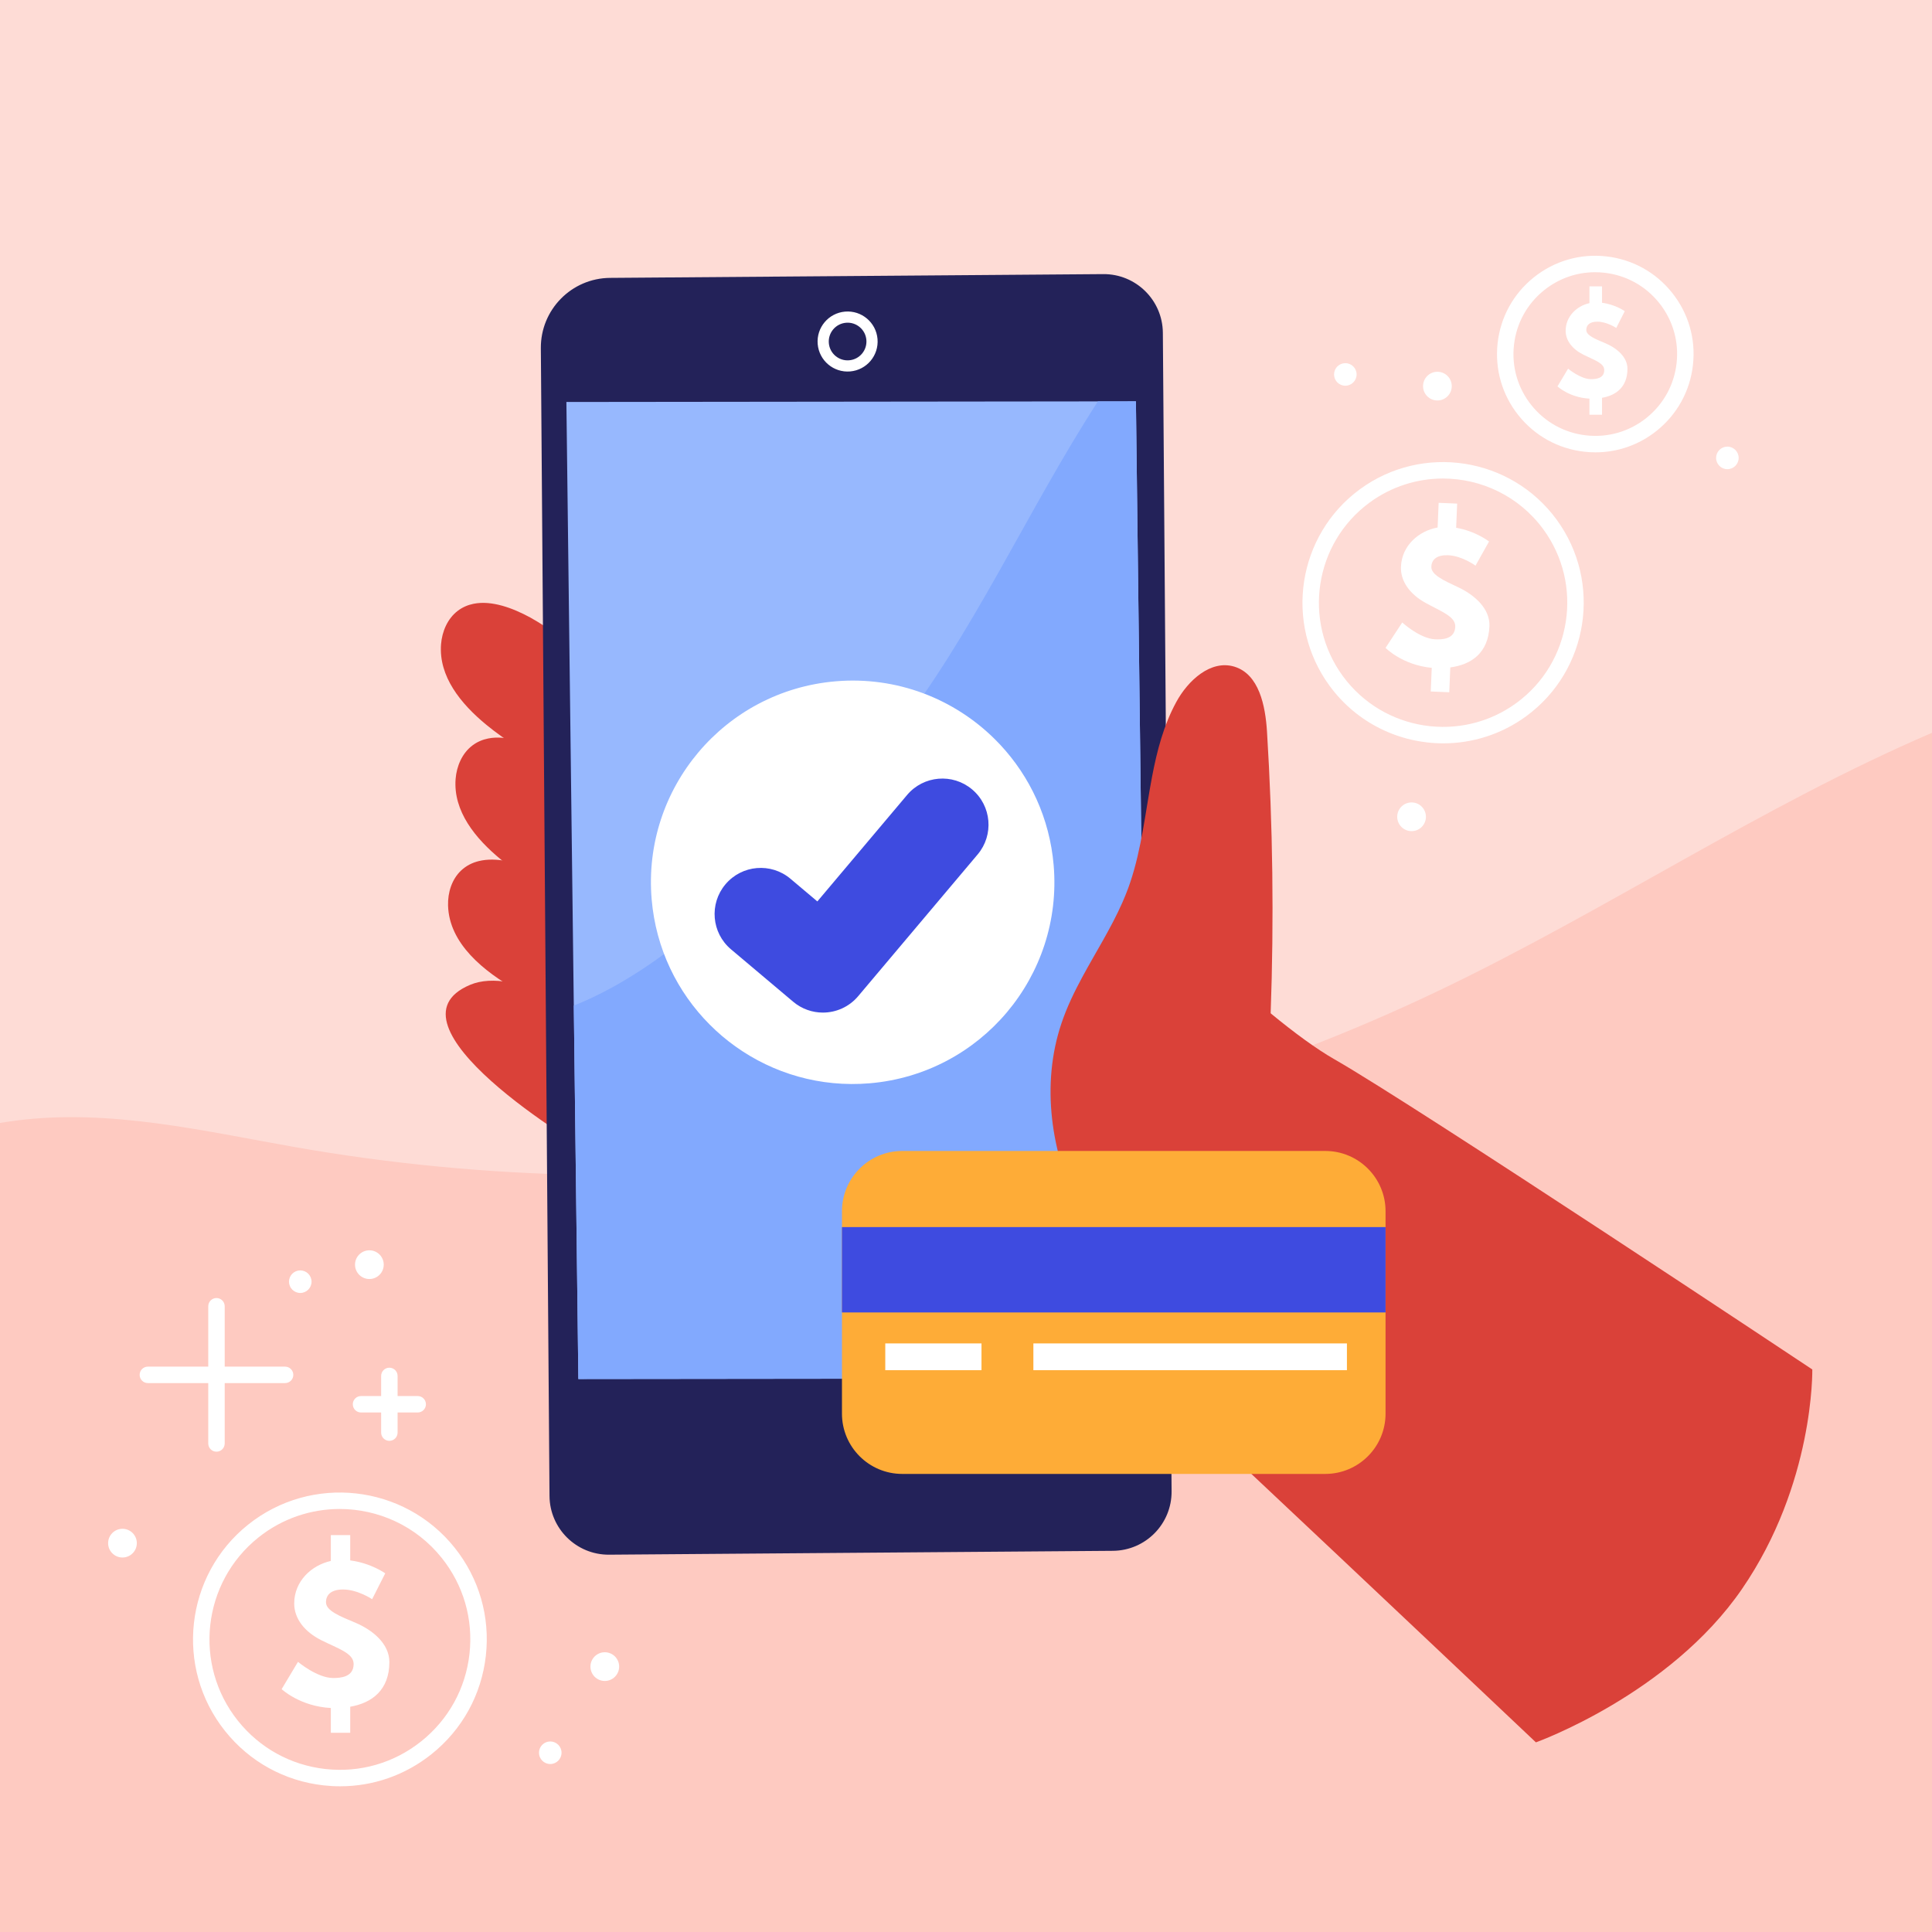 <?xml version="1.0" encoding="utf-8"?>
<!-- Generator: Adobe Illustrator 27.5.0, SVG Export Plug-In . SVG Version: 6.00 Build 0)  -->
<svg version="1.1" xmlns="http://www.w3.org/2000/svg" xmlns:xlink="http://www.w3.org/1999/xlink" x="0px" y="0px"
	 viewBox="0 0 500 500" style="enable-background:new 0 0 500 500;" xml:space="preserve">
<g id="BACKGROUND">
	<rect style="fill:#FEDCD6;" width="500" height="500"/>
	<path style="fill:#FECAC1;" d="M500,189.65V500H0V290.61c1.53-0.25,3.1-0.47,4.71-0.67c23.84-2.97,47.99,2.76,71.34,6.88
		c99.85,17.61,205.1,3.22,296.55-40.56C415.84,235.57,455.99,208.55,500,189.65z"/>
</g>
<g id="OBJECTS">
	<g>
		<g>
			<path style="fill:#DA4139;" d="M469.022,354.416c0,0,0.562,29.525-18.215,56.837c-18.777,27.312-53.316,39.667-53.316,39.667
				s-42.778-40.484-76.048-71.742c-7.84-7.372-15.158-14.236-21.257-19.927c-0.292-2.837-1.845-11.173-4.101-22.812
				c-4.115-21.278-10.583-53.621-15.964-83.616c3.463-6.41,7.416-12.609,10.35-19.257c0.542-1.223,1.046-2.471,1.512-3.731
				c0.177-0.48,0.347-0.959,0.502-1.437c2.257,2.277,4.639,4.66,7.104,7.086c9.244,9.104,19.68,18.899,29.255,26.762
				c6.045,4.976,11.749,9.182,16.59,11.95C366.723,286.385,469.022,354.416,469.022,354.416z"/>
		</g>
		<g>
			<path style="fill:#DA4139;" d="M121.661,254.877c11.634-4.911,32.024,8.294,41.352,14.411c0.016,0.013,0.039,0.024,0.056,0.037
				c8.262,5.413,16.77,13.187,16.396,23.059c-0.12,3.327-1.406,6.72-3.977,8.832c-0.324,0.267-0.652,0.498-0.989,0.716
				c-5.102,3.211-12.216,1.053-17.807-1.692C148.402,296.165,97.871,264.903,121.661,254.877z"/>
			<path style="fill:#DA4139;" d="M176.087,268.001c-11.249,5.638-32.366-6.114-42.113-11.623c-0.051-0.034-0.1-0.062-0.15-0.089
				c-8.599-4.869-17.595-12.064-17.867-21.939c-0.098-3.327,0.964-6.798,3.392-9.073c1.335-1.253,2.903-2.028,4.6-2.437
				c4.442-1.079,9.774,0.345,14.22,2.183C146.705,228.541,199.171,256.435,176.087,268.001z"/>
			<path style="fill:#DA4139;" d="M174.157,241.413c-11.853,4.438-31.748-9.649-40.789-16.113c-1.253-0.895-2.511-1.849-3.729-2.856
				c-6.646-5.462-12.377-12.534-11.727-20.855c0.262-3.313,1.685-6.651,4.339-8.657c1.242-0.941,2.616-1.516,4.059-1.806
				c4.712-0.961,10.205,1.113,14.683,3.543C149.101,199.07,198.326,232.352,174.157,241.413z"/>
			<path style="fill:#DA4139;" d="M170.389,206.551c-11.853,4.438-31.748-9.649-40.789-16.113c-1.253-0.896-2.511-1.849-3.73-2.856
				c-6.646-5.462-12.376-12.534-11.727-20.855c0.262-3.313,1.685-6.651,4.339-8.657c1.242-0.941,2.616-1.516,4.059-1.806
				c4.712-0.961,10.205,1.113,14.682,3.542C145.334,164.207,194.558,197.49,170.389,206.551z"/>
		</g>
		<g>
			<g>
				<path style="fill:#232259;" d="M300.947,86.129l0.081,10.662l1.958,259.432l0.222,29.708
					c0.067,8.456-6.732,15.354-15.188,15.421l-130.386,1c-8.449,0.059-15.354-6.739-15.421-15.188l-0.232-30.768l-1.957-259.425
					l-0.054-6.859c-0.073-9.973,7.948-18.123,17.921-18.195l127.636-0.976C293.975,70.876,300.881,77.674,300.947,86.129z"/>
				<polygon style="fill:#97B8FE;" points="293.976,103.871 297.073,356.727 149.679,356.889 148.497,260.254 146.581,104.032 
					284.136,103.881 				"/>
				
					<path style="fill:none;stroke:#FFFFFF;stroke-width:2.895;stroke-linecap:round;stroke-linejoin:round;stroke-miterlimit:10;" d="
					M225.659,87.85c-0.296-3.479-3.357-6.059-6.836-5.763c-3.479,0.296-6.059,3.357-5.763,6.836
					c0.296,3.479,3.357,6.059,6.836,5.762C223.375,94.389,225.955,91.329,225.659,87.85z"/>
				<path style="fill:#82A9FE;" d="M293.976,103.871l3.097,252.856l-147.395,0.161l-1.182-96.634
					c3.513-1.389,6.917-3.044,10.225-4.873c9.725-5.375,18.517-12.312,26.995-19.455c16.29-13.728,32.039-28.274,45.187-45.046
					c20.996-26.781,34.764-58.429,53.233-86.999L293.976,103.871z"/>
			</g>
			<g>
				<g>
					<path style="fill:#FFFFFF;" d="M272.685,223.903c2.448,28.727-18.858,54.002-47.585,56.449
						c-12.849,1.095-25.007-2.561-34.735-9.511c-2.381-1.693-4.621-3.594-6.678-5.663c-8.378-8.394-13.95-19.67-15.036-32.412
						c-2.448-28.727,18.858-53.994,47.586-56.442c15.878-1.353,30.695,4.546,41.191,14.945c0.484,0.482,0.961,0.964,1.425,1.462
						C266.556,200.988,271.652,211.782,272.685,223.903z"/>
					<g>
						<path style="fill:#3E4BE0;" d="M212.959,262.056c-2.718,0-5.45-0.923-7.69-2.812l-16.088-13.562
							c-5.042-4.25-5.684-11.783-1.434-16.825c4.25-5.043,11.785-5.683,16.825-1.434l6.958,5.865l23.227-27.553
							c4.251-5.042,11.784-5.683,16.826-1.434c5.042,4.25,5.684,11.783,1.434,16.825l-30.923,36.683
							C219.733,260.612,216.357,262.056,212.959,262.056z"/>
					</g>
				</g>
			</g>
		</g>
		<g>
			<path style="fill:#DA4139;" d="M327.571,286.496c-0.386,5.618,1.079,13.01,2.904,20.953c3.275,14.225,7.702,30.218,4.748,40.98
				c-0.525,1.933-1.291,3.691-2.342,5.247c-6.593,9.735-29.497-9.746-36.166-16.579c-0.215-0.221-0.422-0.436-0.63-0.658
				c-6.575-6.841-12.346-14.483-16.615-22.988c-7.506-14.954-10.117-32.816-4.749-48.664c1.403-4.165,3.311-8.104,5.401-11.965
				c3.463-6.41,7.416-12.609,10.35-19.257c0.542-1.223,1.046-2.471,1.512-3.731c0.177-0.48,0.347-0.959,0.502-1.437
				c2.988-8.832,3.937-18.326,5.689-27.503c1.281-6.697,2.985-13.219,6.231-19.189c3.031-5.597,8.924-11.016,15.022-9.182
				c6.418,1.937,8.053,10.121,8.47,16.811c1.508,24.268,1.825,48.608,0.947,72.912C328.547,270.333,328.124,278.416,327.571,286.496
				z"/>
		</g>
	</g>
	<g>
		<path style="fill:#FEAC37;" d="M342.972,381.45H233.507c-8.62,0-15.608-6.988-15.608-15.608v-52.368
			c0-8.62,6.988-15.608,15.608-15.608h109.465c8.62,0,15.608,6.988,15.608,15.608v52.368
			C358.58,374.462,351.592,381.45,342.972,381.45z"/>
		<rect x="217.899" y="317.57" style="fill:#3E4BE0;" width="140.681" height="22.089"/>
		<rect x="229.108" y="347.675" style="fill:#FFFFFF;" width="24.904" height="6.93"/>
		<rect x="267.439" y="347.675" style="fill:#FFFFFF;" width="81.142" height="6.93"/>
	</g>
	<g>
		<path style="fill:#F5F5F5;stroke:#D7D7D7;stroke-width:1.597;stroke-linecap:round;stroke-miterlimit:10;" d="M123.166,474.271"
			/>
		<g>
			<g>
				<g>
					<path style="fill:#FFFFFF;" d="M376.849,136.586c5.116,0.88,8.514,3.554,8.514,3.554l-3.504,6.25c0,0-3.448-2.543-7.084-2.695
						c-2.794-0.117-4.263,1.021-4.345,2.972c-0.087,2.084,3.183,3.554,7.148,5.408c3.876,1.85,8.083,5.358,7.888,10.014
						c-0.289,6.918-4.724,9.93-10.129,10.637l-0.269,6.43l-4.789-0.2l0.256-6.119c-7.611-0.718-11.956-5.164-11.956-5.164
						l4.317-6.572c0,0,4.578,4.189,8.525,4.354c1.729,0.072,5.063,0.034,5.2-3.247c0.111-2.661-3.612-3.927-7.693-6.186
						c-4.168-2.306-6.514-5.692-6.36-9.372c0.23-5.499,4.652-9.267,9.486-10.131l0.267-6.386l4.789,0.2L376.849,136.586z"/>
				</g>
			</g>
			<g>
				<path style="fill:#FFFFFF;" d="M373.519,192.376c-11.216,0-22.285-5.15-29.41-14.868c-11.87-16.191-8.355-39.02,7.836-50.89
					c16.19-11.869,39.021-8.354,50.89,7.836l0,0c11.87,16.191,8.354,39.02-7.836,50.89
					C388.525,190.09,380.989,192.376,373.519,192.376z M373.43,123.843c-6.598,0-13.251,2.019-18.968,6.21
					c-14.297,10.481-17.401,30.641-6.92,44.938c10.482,14.296,30.642,17.4,44.939,6.919c14.297-10.482,17.401-30.641,6.92-44.938
					l0,0C393.109,128.392,383.333,123.843,373.43,123.843z"/>
			</g>
		</g>
		<g>
			<g>
				<g>
					<path style="fill:#FFFFFF;" d="M414.602,78.359c3.5,0.453,5.884,2.173,5.884,2.173l-2.203,4.345c0,0-2.414-1.629-4.888-1.629
						c-1.901,0-2.866,0.815-2.866,2.142c0,1.418,2.263,2.323,5.009,3.47c2.685,1.146,5.642,3.41,5.642,6.578
						c0,4.707-2.927,6.879-6.578,7.513v4.375h-3.259v-4.164c-5.19-0.271-8.267-3.168-8.267-3.168l2.746-4.586
						c0,0,3.228,2.716,5.914,2.716c1.177,0,3.44-0.121,3.44-2.354c0-1.81-2.565-2.565-5.401-3.983
						c-2.897-1.448-4.586-3.681-4.586-6.185c0-3.741,2.897-6.427,6.155-7.151v-4.345h3.259V78.359z"/>
				</g>
			</g>
			<g>
				<path style="fill:#FFFFFF;" d="M412.908,117.066c-0.951,0-1.907-0.053-2.866-0.16c-6.752-0.753-12.807-4.089-17.049-9.396
					c-4.242-5.306-6.164-11.947-5.411-18.699c0.752-6.751,4.089-12.806,9.395-17.048c5.306-4.242,11.945-6.165,18.698-5.412
					c6.752,0.752,12.807,4.089,17.049,9.396l0,0c4.242,5.306,6.164,11.947,5.411,18.699c-0.752,6.752-4.089,12.806-9.396,17.048
					C424.188,115.134,418.653,117.066,412.908,117.066z M412.817,70.451c-4.783,0-9.391,1.608-13.182,4.639
					c-4.417,3.532-7.195,8.573-7.822,14.194c-0.626,5.622,0.974,11.15,4.506,15.568c3.532,4.418,8.573,7.196,14.194,7.823
					c5.615,0.625,11.149-0.973,15.568-4.506c4.417-3.532,7.195-8.573,7.822-14.194c0.626-5.621-0.974-11.15-4.506-15.567l0,0
					c-3.532-4.418-8.573-7.196-14.194-7.823C414.406,70.495,413.609,70.451,412.817,70.451z"/>
			</g>
		</g>
		<g>
			<g>
				<g>
					<path style="fill:#FFFFFF;" d="M90.638,403.833c5.39,0.697,9.061,3.346,9.061,3.346l-3.392,6.691c0,0-3.717-2.509-7.527-2.509
						c-2.927,0-4.414,1.255-4.414,3.299c0,2.184,3.485,3.578,7.713,5.344c4.135,1.766,8.689,5.251,8.689,10.129
						c0,7.249-4.507,10.594-10.13,11.57v6.737H85.62v-6.412c-7.992-0.418-12.732-4.879-12.732-4.879l4.228-7.063
						c0,0,4.972,4.182,9.107,4.182c1.812,0,5.297-0.186,5.297-3.624c0-2.788-3.95-3.95-8.317-6.134
						c-4.461-2.23-7.063-5.669-7.063-9.526c0-5.762,4.461-9.897,9.479-11.012v-6.691h5.018V403.833z"/>
				</g>
			</g>
			<g>
				<path style="fill:#FFFFFF;" d="M88.027,462.291c-1.421,0-2.85-0.079-4.284-0.239c-10.092-1.124-19.143-6.111-25.483-14.044
					c-13.09-16.373-10.419-40.343,5.955-53.434c16.373-13.089,40.344-10.417,53.434,5.956c6.341,7.931,9.214,17.857,8.089,27.949
					c-1.124,10.093-6.112,19.143-14.044,25.483C104.888,459.403,96.614,462.291,88.027,462.291z M87.92,390.524
					c-7.394,0-14.835,2.411-21.046,7.376c-14.539,11.624-16.912,32.909-5.288,47.449c5.631,7.043,13.667,11.472,22.629,12.471
					c8.963,0.997,17.776-1.553,24.819-7.184c7.043-5.631,11.472-13.667,12.471-22.629c0.998-8.962-1.552-17.776-7.183-24.819l0,0
					C107.664,394.86,97.834,390.524,87.92,390.524z"/>
			</g>
		</g>
		<g>
			<g>
				<path style="fill:#FFFFFF;" d="M100.768,372.888c-1.176,0-2.129-0.953-2.129-2.129v-14.67c0-1.176,0.953-2.129,2.129-2.129
					c1.176,0,2.129,0.953,2.129,2.129v14.67C102.897,371.935,101.944,372.888,100.768,372.888z"/>
			</g>
			<g>
				<path style="fill:#FFFFFF;" d="M108.102,365.553H93.433c-1.176,0-2.129-0.953-2.129-2.129s0.953-2.129,2.129-2.129h14.669
					c1.176,0,2.129,0.953,2.129,2.129S109.278,365.553,108.102,365.553z"/>
			</g>
		</g>
		<g>
			<g>
				<path style="fill:#FFFFFF;" d="M56.024,375.697c-1.176,0-2.129-0.953-2.129-2.129v-35.51c0-1.176,0.953-2.129,2.129-2.129
					s2.129,0.953,2.129,2.129v35.51C58.153,374.744,57.2,375.697,56.024,375.697z"/>
			</g>
			<g>
				<path style="fill:#FFFFFF;" d="M73.78,357.942h-35.51c-1.176,0-2.129-0.953-2.129-2.129c0-1.176,0.953-2.129,2.129-2.129h35.51
					c1.176,0,2.129,0.953,2.129,2.129C75.909,356.989,74.956,357.942,73.78,357.942z"/>
			</g>
		</g>
		<circle style="fill:#FFFFFF;" cx="95.595" cy="327.294" r="3.715"/>
		<path style="fill:#FFFFFF;" d="M35.411,399.367c0,2.052-1.663,3.715-3.715,3.715c-2.052,0-3.715-1.663-3.715-3.715
			c0-2.052,1.663-3.715,3.715-3.715C33.747,395.651,35.411,397.315,35.411,399.367z"/>
		<circle style="fill:#FFFFFF;" cx="156.523" cy="431.316" r="3.715"/>
		<circle style="fill:#FFFFFF;" cx="371.999" cy="99.929" r="3.715"/>
		<path style="fill:#FFFFFF;" d="M369.027,211.382c0,2.052-1.663,3.715-3.715,3.715s-3.715-1.663-3.715-3.715
			c0-2.052,1.663-3.715,3.715-3.715S369.027,209.331,369.027,211.382z"/>
		<path style="fill:#FFFFFF;" d="M351.088,96.904c0,1.612-1.307,2.919-2.919,2.919c-1.612,0-2.919-1.307-2.919-2.919
			c0-1.612,1.307-2.919,2.919-2.919C349.781,93.985,351.088,95.292,351.088,96.904z"/>
		<circle style="fill:#FFFFFF;" cx="77.71" cy="331.699" r="2.919"/>
		<circle style="fill:#FFFFFF;" cx="142.406" cy="453.607" r="2.919"/>
		<circle style="fill:#FFFFFF;" cx="447.044" cy="118.505" r="2.919"/>
	</g>
</g>
</svg>
